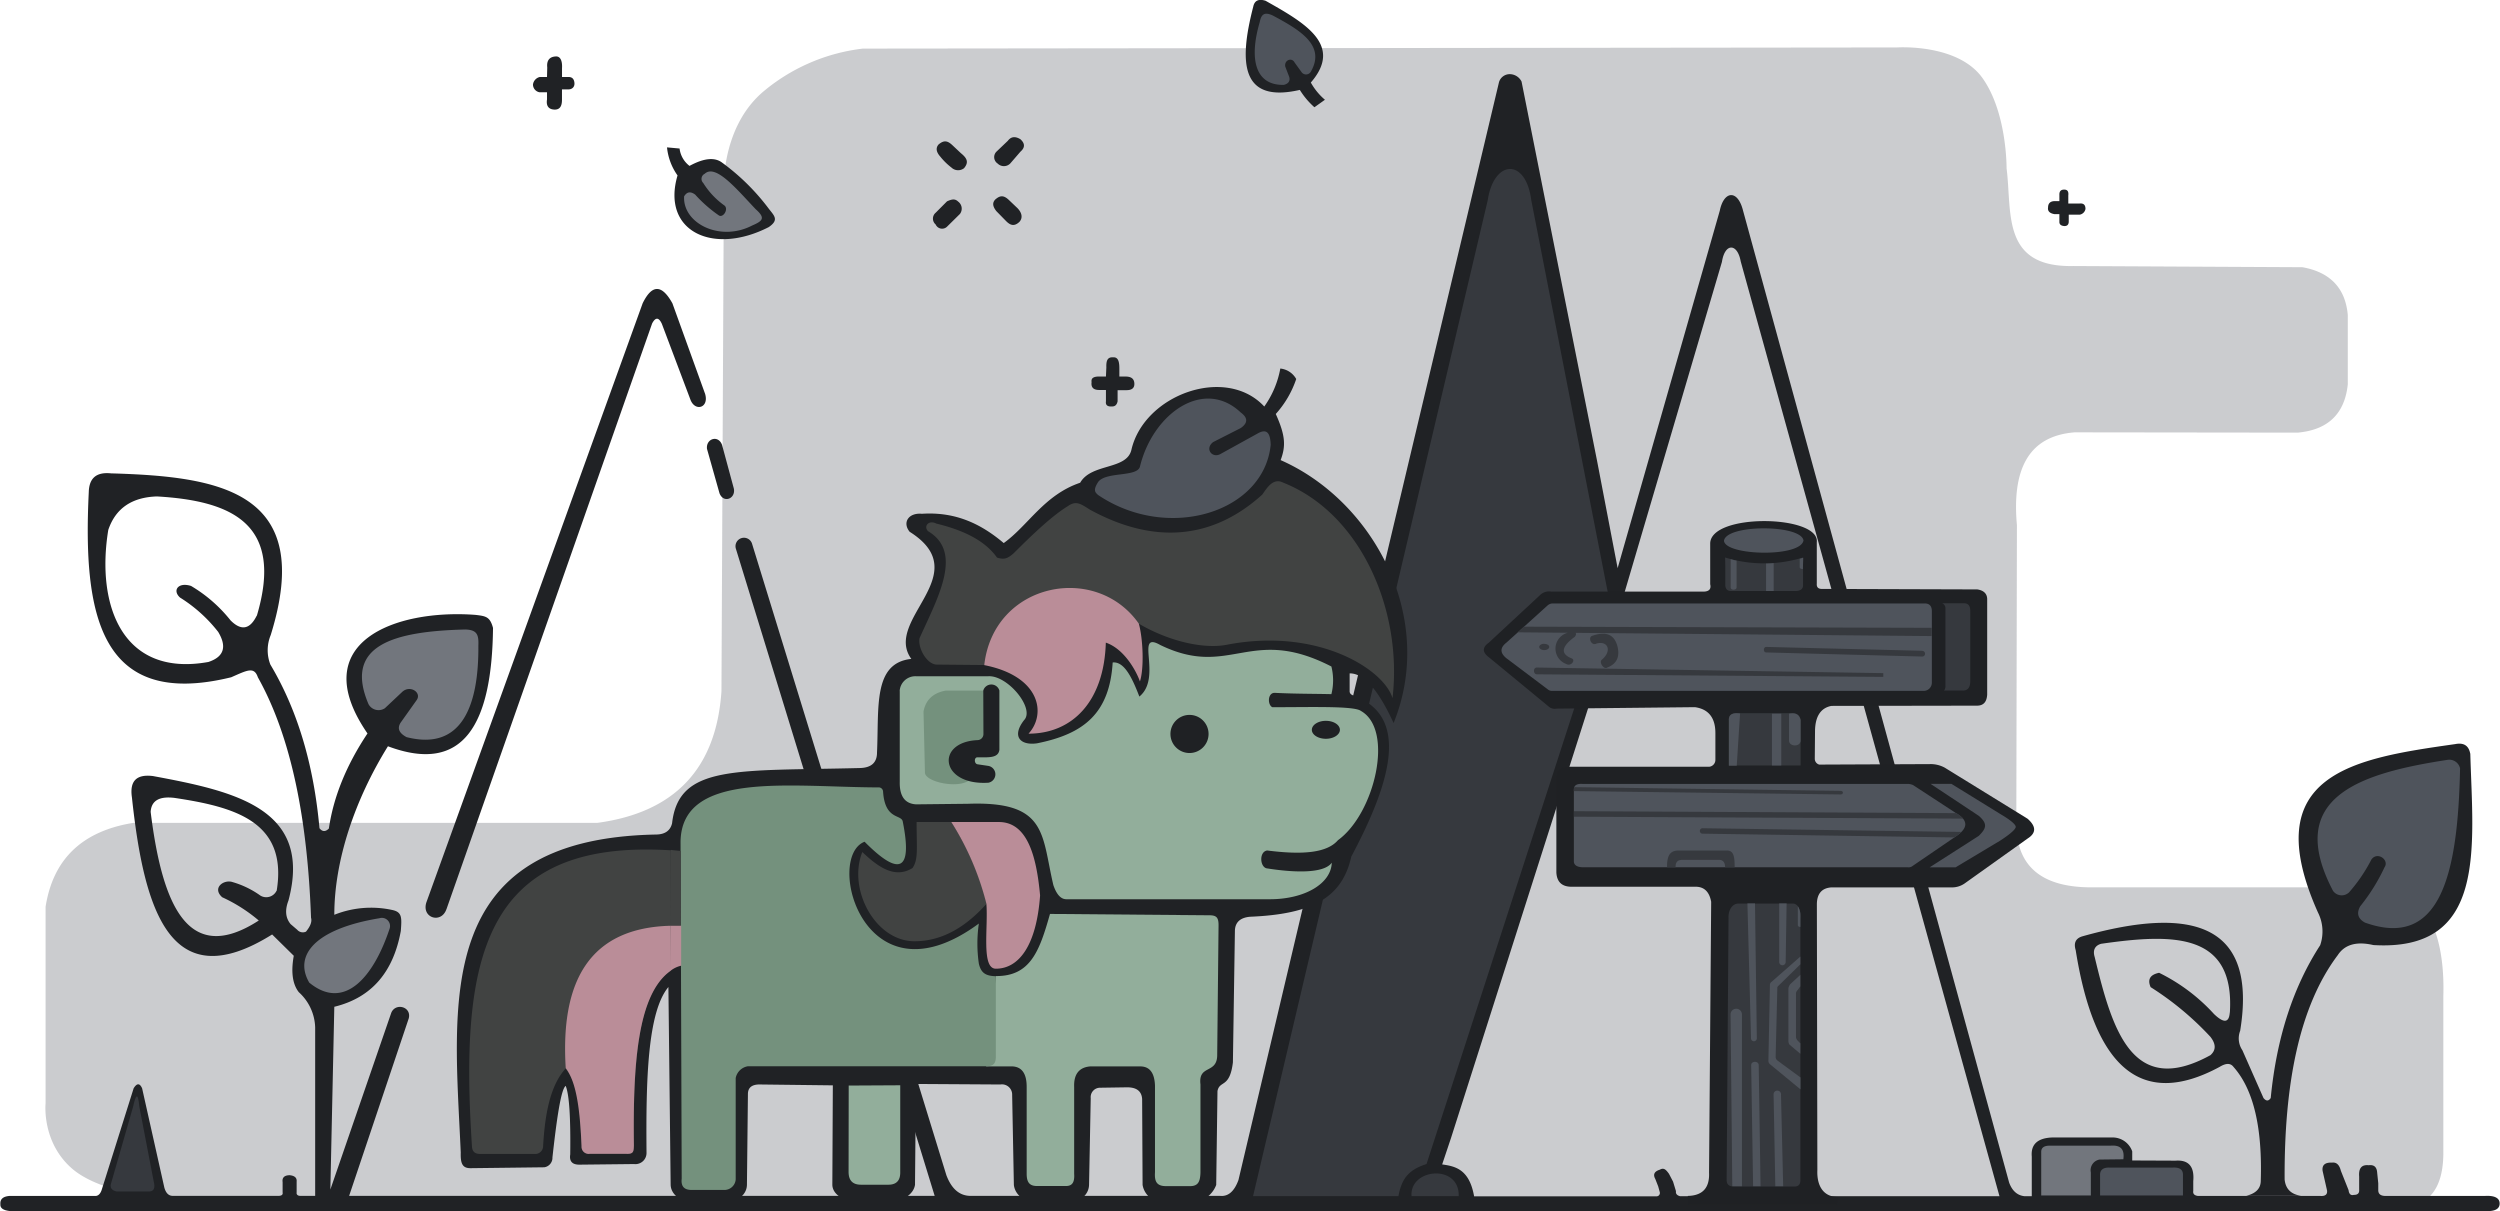 <svg xmlns="http://www.w3.org/2000/svg" height="296" width="611" viewBox="0 0 611.06 296.1"><defs><style>.a{fill:#50555d;opacity:0.3;}.b{fill:#202225;}.c{fill:#36393e;}.d{fill:#1f2124;}.e{fill:#4f545c;}.f{fill:#92ae9b;}.g{fill:#74917d;}.h{fill:#414342;}.i{fill:#ba8d98;}.j{fill:#72767d;}</style></defs><title>Ponymodz_Discord_Thing</title><path class="a" d="M63.08,640.81H41.85s-16.88-1.13-24.33-7.6-6.47-15.89-6.47-15.89l0-48.1c1.76-11.26,8.51-18.43,21.42-20.53H145.92c18.66-2.51,29.07-13,30.37-32.16l.57-120.5s-1.55-17.09,10.12-26.51a46.2,46.2,0,0,1,23.91-10.13l252.86-.28s14.77-1,20.82,7.46,5.91,22.08,5.91,22.08c1.38,10.72-1.38,24.26,16.31,23.9l56,.29c6.68,1.18,10.52,5,11.11,11.67v17c-.74,6.83-4.47,11.05-12.21,11.77l-54.56-.07c-11.47.9-15.34,9.29-14.12,22.7l-.15,72.61c-.11,10.45,5.79,16.05,18.76,15.93h69c11.86-.6,17.11,10.54,16.64,26.64v38.71c-.14,7.7-3,12.9-11.35,13.17Z" transform="translate(0.02 -347.51)"/><path class="b" d="M133.7,364c-.2-1.86.71-2.63,2.09-2.69,1.13-.07,1.63,1.09,1.52,2.9v2.12H139c.91.05,1.29.63,1.35,1.51s-.51,1.47-1.35,1.52H137.3v2.55c0,1.62-.56,2.46-1.91,2.39s-2-.9-1.75-2.47v-1.76h-1.83a1.94,1.94,0,0,1-1.6-1.9,2.18,2.18,0,0,1,1.68-1.84h1.75Zm136.59,75.56h-1.66c-1.44,0-2,.45-1.85,1.37-.16,1.2.36,1.89,1.76,1.92h1.75v2.77c-.14,1,.46,1.35,1.56,1.26.71,0,1.13-.46,1.29-1.26V442.9h2.18c1.25,0,1.94-.48,1.92-1.56s-.6-1.73-2-1.77h-1.67l0-2c0-1.51-.23-2.81-1.54-2.7-1.5-.11-1.68,1.06-1.64,2.44Zm233.1-42.88H502.3c-1.12,0-1.67.53-1.68,1.56-.13.85.35,1.42,1.6,1.63h1.17v1.91c0,.64.46.95,1.24,1,.59,0,1-.26,1.05-1V400l2.65,0a1.74,1.74,0,0,0,1.44-1.4c0-1-.46-1.44-1.48-1.33h-2.72l0-2c.1-.86-.15-1.37-.9-1.4-.92-.05-1.31.41-1.28,1.28Zm-274-13.87c-.79.89-.57,1.9.41,3a15.64,15.64,0,0,0,2.74,2.68,2.35,2.35,0,0,0,3.06.14c1.21-1.45.74-2.44-.76-3.66l-2.13-2C231.55,381.89,230.67,381.74,229.39,382.82Zm14.39,4.65a2.17,2.17,0,0,0,3.13,0l2.47-2.86c1.15-1,1.16-2,0-3.05-1.27-.77-2.29-.66-3.07.38l-2.8,2.67A1.88,1.88,0,0,0,243.78,387.47Zm-.55,8.82c-.74.81-.66,1.64.25,2.83l2.33,2.38c1.14,1.19,2.1,1.4,3.31.28.79-.85.78-2.08-.45-3.36l-2.1-2C245.25,395.15,244.36,395.3,243.23,396.29Zm-11.78.44-2.79,2.8a1.88,1.88,0,0,0,0,2.87,1.72,1.72,0,0,0,2.79.53l3.14-3.1a2.14,2.14,0,0,0-.4-3C233.5,396.18,232.91,396.06,231.45,396.73ZM0,641.9c-.09,1.06.86,1.53,2.33,1.69h605c2.23.13,3.59-.34,3.69-1.69s-1-2.18-3.69-2H583.17c-1.2,0-1.83-.45-1.82-1.42v-1.69l-.26-2.52c-.07-1.31-.65-2.06-2.07-1.88-1.65-.18-2.51.64-2.34,2.78v3.18c.07.81-.28,1.3-1.29,1.29-.76.19-1.18-.2-1.3-1.16l-1.88-4.73c-.34-1.35-1-2.14-2.14-2-1.64-.07-2.51.51-2.33,2l1.1,4.86c.09.92-.44,1.37-1.62,1.29H537.28c-.85-.11-1.28-.49-1.16-1.23v-2.4c.31-3.52-1.1-5.24-4.35-5l-16-.07c-2.83.21-4.32,1.51-4.67,3.76v3c0,1.3-.54,2-1.68,2H494.84c-2.06-.24-3.3-1.72-3.95-4l-1.77,4H410.65c-.73-.19-1.1-.58-1-1.23l-.71-2.33-1-1.92c-.73-1-1.24-1.57-2.24-1-1.38.43-1.69,1.2-1.1,2.27l.71,1.82.39,1.42a.82.82,0,0,1-.72,1H360.3c-1.17-6.67-4.65-7.35-7.81-7.8l2.16-6.45,42.13-132.08-6.41-33.44L371.9,367.45a3.26,3.26,0,0,0-2.85-1.81,2.74,2.74,0,0,0-2.66,1.94l-45.17,190L302.69,636c-1,2.75-2.49,4.08-4.48,3.88h-61c-2.69,0-4.65-1.69-5.91-5l-2.39,5H73.34c-.63,0-1-.32-.91-.84v-2.66c.08-.83-.37-1.41-1.68-1.55-1.34,0-1.91.62-1.75,1.68v2.53c.11.56-.25.8-.91.84H42.17c-.92,0-1.65-.53-2.08-2l-5.44-24.3c-.63-1.4-1.33-1.19-2.07,0l-7.85,24.95c-.37,1-.95,1.47-1.75,1.36H2.31C.7,640-.1,640.65,0,641.9Zm521.2-9.45V629a5.08,5.08,0,0,0-4.75-3.4h-14.7c-3.66.11-5.37,1.66-5.11,4.66v10.93l24.56.36ZM396.3,495l24.59-83.46c.73-4.71,3.79-4.59,4.59-.13l63.58,229.69h3.27L426.05,399c-1.31-5.24-4.68-4.86-5.68,0l-26.78,93.72ZM85.22,640l14.63-43.55c.69-2.85-3.27-3.86-4.29-1.31l-15.51,45Zm23.83-70.18,50.29-143.23c.81-1.53,1.6-1.58,2.37.07l7,18.57c1.14,3,4.58,2,3.59-1.4l-8-22.16c-2.45-4.41-4.87-4.94-7.28,0L104.15,568.12C102.91,571.94,107.8,573.44,109.05,569.79Zm63.7-112.58,3.06,10.86c1,2.56,4,1.32,3.51-1.14l-2.89-10.69C175.51,453.77,172.49,454.74,172.75,457.21ZM233,640.05l-1.57-4.73L183.79,480.51a2.07,2.07,0,1,0-3.95,1.23l48.63,158.31M165.55,390.4c-4,13.65,8.65,19.65,22.32,12.62,2.53-1.75,1.36-2.72,0-4.47a54,54,0,0,0-11.39-11.26c-1.7-1.3-4.23-1.27-8,.78a6.29,6.29,0,0,1-2.43-4.25l-3.07-.28A14.3,14.3,0,0,0,165.55,390.4Zm158.28-18.5a15.25,15.25,0,0,1-3.45-4.21c8-9.21-1.49-14.6-11.08-20-1.57-.48-2.67-.15-3,1.46-3.56,13.76-3,23.65,11.39,20.34a18.93,18.93,0,0,0,3.57,4.24Zm280,159.84c-.38-2-1.64-2.71-3.67-2.31-24.48,3.48-48.76,7.11-33.55,41.17a10.29,10.29,0,0,1,.54,8c-6.53,10.09-10.64,22.46-12.09,37.36-.54.8-1.12.79-1.77,0l-5.16-11.68a5.16,5.16,0,0,1-.54-4.76c4.21-25.92-11.34-30.75-38.59-23.09-1.63.49-2.16,1.62-1.62,3.39,4.51,28.35,15.8,39,35.18,28.53,1.5-.92,2.65-1,3.4,0,5,5.63,7.08,15.13,6.66,28-.08,1.89-1.38,3-3.58,3.52h13.51c-2.45-.33-3.85-1.62-4.09-4-.12-23.34,3.58-42.35,13-54.86,1.65-2.52,4.48-3.43,8.69-2.45C608,580.23,604.5,554.75,603.85,531.74Zm-58.78,63.31c-.2,2.77-1.66,2.47-3.85.38a45,45,0,0,0-13.43-10.09c-2.34.49-2.84,1.74-2.07,3.51A73.26,73.26,0,0,1,540.32,601c1.25,1.62,1.51,3.14,0,4.48-19.09,10.5-24-6.1-28.3-24-.53-1.71.1-2.81,1.58-3.23C530.77,575.8,546.32,575.24,545.07,595.05Zm-429-97.22c-19.48-1.44-41.67,6.69-26.3,29-5.21,7.82-8.32,15.56-9.44,23.24-.79.8-1.56.86-2.3-.08-1.39-15.43-5.33-28.82-12-40a9.68,9.68,0,0,1,.08-7.21C77.06,467.57,53.6,464,27.06,463.24c-3.88-.4-5.37,1.44-5.45,4.6-1.43,29.54,2.47,53.17,34.82,45.25,3.91-1.71,5.6-2.69,6.52,0,8.18,14.61,12.13,34.68,13,58.79.29,1-.2,2.13-1.23,3.4a1.81,1.81,0,0,1-2.15-.46l-1.61-1.38c-1.29-1.55-1.41-3.49-.53-5.76,6-22.52-13.19-26.73-33.13-30.44-3.81-.47-5.76,1-5.14,5.22,3,28,9.54,49,34.28,33.51l5.29,5.21c-.51,2.85-.69,6.44,1.23,8.9a12.09,12.09,0,0,1,4,8.59v41.22h3.68l1-46.24c9.32-2.27,14.47-8.72,16.26-18.53.24-3.24.35-4.61-2.07-5.13a24.25,24.25,0,0,0-14.19,1.17c0-13.47,5.13-28.34,13.11-41.2,18.67,7,25.43-5.64,25.69-28.93C119.69,498.21,118.62,498.14,116.09,497.83Zm-53.39.22c-1.48,3-3.53,4-6.38,1.14a35.24,35.24,0,0,0-9.67-8.43c-3.19-1-4.61,1.14-2.68,2.85A36,36,0,0,1,53.25,502c2,3.32,1.71,6-2.39,7.35-21.06,3.81-27.49-13.89-24.48-32.28,1.8-5.36,5.87-8,11.9-8.19C56.44,469.94,69.43,475.46,62.7,498.05Zm4.85,67.25a2.79,2.79,0,0,1-3.92,1.18,22.44,22.44,0,0,0-6.8-3.31c-2.16-.74-5.12,1.42-2.56,3.7a38.61,38.61,0,0,1,8.94,5.69C46,583.68,39.59,569.08,36.74,546c.18-2.9,2.32-3.84,5.81-3.42C57.22,544.78,70.32,548.33,67.55,565.3Z" transform="translate(0.02 -347.51)"/><path class="c" d="M32.44,618.11c.62-2.83,1.18-3.9,1.54,0l3.5,18.22c.46,1.77,0,2.55-1.39,2.48H28.43c-1.31-.29-1.75-1-1.31-2.18ZM345,639.94h11.54C356.77,632,344.49,633.12,345,639.94Zm-3.2,0c.8-4.41,2.59-6.47,6.87-7.85l44.68-137.86-19.06-97.71c-1.33-10.53-9.2-10-10.67,0L306.26,639.94Z" transform="translate(0.02 -347.51)"/><path class="d" d="M412.54,639.89c3.71-.08,5.36-2.06,5.2-5.69l.52-66.21c-.43-2.37-1.63-3.64-3.69-3.69H383.91c-2.2-.07-3.39-1.23-3.5-3.51V537.45c.08-1.55,1-2.39,2.84-2.48h34.53a1.69,1.69,0,0,0,1.51-1.69v-6.53c0-3.58-1.51-5.85-5-6.35l-33.86.36a2.24,2.24,0,0,1-2-.6l-14.57-12c-1.59-1.22-1.55-2.39,0-3.5L376.42,493a3.13,3.13,0,0,1,2.78-.85h37.12c1.4,0,2-.61,1.7-1.81v-9.92c0-7.53,26.81-7.05,26.06-.36v10.16c-.07.87.37,1.24,1.15,1.27l38.09.12c1.52.23,2.37,1,2.42,2.3v23.4c-.1,1.84-.94,2.72-2.48,2.72l-35.61.06c-2.71.53-3.92,2.68-4,6l-.06,6.9a1.47,1.47,0,0,0,1.09,1.45l27-.12a7.23,7.23,0,0,1,3.7.88l20.24,12.48c2,1.77,2.26,3.41,0,4.84l-15.34,10.94a5.4,5.4,0,0,1-3.41,1h-29.2q-3.56.24-3.57,4.17l.12,64.93c-.17,4.08,1.63,6.65,5.17,6.59L449,642h-36.4Z" transform="translate(0.02 -347.51)"/><path class="e" d="M440.83,479.64c-.73,4.21-19.12,3.74-19.44.08C421.91,475.68,440.21,475.68,440.83,479.64Zm-62.58,15.9-10.05,9.08c-1.65,1.29-1.55,2.56,0,3.82L378.25,516a1.66,1.66,0,0,0,1.32.41H470a2,2,0,0,0,2.21-2v-17.5c0-1.21-.58-1.88-1.77-1.87h-91A2,2,0,0,0,378.25,495.54Zm6.44,45.1v17.3c-.07,1,.69,1.54,2.06,1.6h79.53a1.59,1.59,0,0,0,1.27-.35l10.62-7.26c2.73-1.86,3.18-3.72,0-5.59l-10.56-6.9a3.67,3.67,0,0,0-1.17-.28H386.75C385.35,539.08,384.64,539.56,384.69,540.64Zm99,6.33c2.29,2,1.77,3.12,0,4.89l-12,7.69h6.34l10.8-6.47s3.9-2.44,3.89-3.42-3.55-3-3.55-3L477,539.15h-5.1Z" transform="translate(0.02 -347.51)"/><path class="c" d="M424.75,568.42h13.48c1.4,0,2,1.89,1.84,3.65v63.86c.05,1.24-.56,1.76-1.75,1.66H423.79c-1.23,0-1.76-.56-1.75-1.66L422.5,572C422.41,570.13,423.32,568.56,424.75,568.42Zm15.37-33.77V523.48a1.85,1.85,0,0,0-1.68-1.6H424.6c-1.41,0-2.12.56-2,1.78v11Zm-18.41-48.84v4.62c0,1.11.54,1.58,1.41,1.57h15.8c1,0,1.79-.43,1.8-1.31v-4.88l0-2a32.38,32.38,0,0,1-19.05,0ZM480.1,495h-5.37a1.28,1.28,0,0,1,.8,1.11l0,19.1a1.6,1.6,0,0,1-.34,1.12H480c1.07-.08,1.66-.85,1.6-2.53V497.06C481.65,495.7,481.16,495,480.1,495Zm-7.9,6-99.74-.28L371,502.1l101.18.92Zm-96.57,9.71c-.94,0-.92,1.62,0,1.66l84.71.63v-.92Zm94.1-4.1-38-.94c-.78,0-.78,1.38,0,1.35l38,1A.7.7,0,1,0,469.73,506.64Zm-79.58-1.74c2.9-.85,3.94,1.81,1.38,3.92-.8.65.55,2.54,1.33,1.92,2.44-.94,3.08-2.76,2.49-5.16-.84-3.24-3.15-3.66-6.27-2.56C388.16,503.4,388.89,505.41,390.15,504.9Zm-5.21-1.72c.78-.94-.21-1.46-1.47-1a4,4,0,0,0-.65,7.69c1.17.71,2.43-1,1.28-1.39C380.85,507.15,382.3,505.08,384.94,503.18Zm-7.5,1.75c-.67,0-1.22.35-1.22.77s.55.78,1.22.78,1.23-.35,1.23-.78S378.12,504.93,377.44,504.93Zm7.27,40.93,0,1.35,95.18.47a6.81,6.81,0,0,0-1.7-1.34ZM416.24,550a.67.67,0,1,0,0,1.33l61.46.92a11.57,11.57,0,0,0,1.75-1.35Zm-6.69,9.56c0-1.2.39-1.8,1.64-1.83l9,0c.91,0,1.47.57,1.48,1.81H424c0-2.53-.21-4.09-1.86-4.09H410.28c-2.11,0-2.84,1.27-2.81,4.08Zm-24.86-18.64,65.18.82c.82,0,.78-.89,0-.88l-65.07-.91A2.46,2.46,0,0,0,384.69,540.91Z" transform="translate(0.02 -347.51)"/><path class="e" d="M435.39,522v12.66l-2.27,0V522Zm1.9,0v6.55c0,1.58,2.83,1.63,2.83,0v-5C439.81,522.18,438.92,521.7,437.29,522Zm-14.71,1.71v11l1.93,0,.81-12.76C423.66,521.71,422.51,522.05,422.58,523.66Zm.44-39.45v6.86c0,.76,1.45.72,1.45,0v-6.54A13.84,13.84,0,0,1,423,484.21Zm8.66,1.08V492l1.86,0v-6.81C432.94,485.25,432.32,485.28,431.68,485.29Zm8.22-1.2v2c0,.33.29.48.78.49l.08-2.76ZM425.78,595.52a1.39,1.39,0,1,0-2.78,0l.42,42h2.36Zm4.55,42-.45-29.6c0-1.08-1.84-1.08-1.84,0l.47,29.6Zm5.53,0-.53-22.37a.91.91,0,1,0-1.81,0l.42,22.37Zm-8.74-69.15.88,33a.71.71,0,0,0,1.42,0l-.45-33Zm12.33.66v4.67c0,.26.25.42.62.42V571A4.19,4.19,0,0,0,439.45,569.07Zm-4.56-.65v14.33a.79.79,0,1,0,1.58,0l.23-14.33Zm5.17,13L433,587.57a.91.91,0,0,0-.38.81l-.37,18.44a1.1,1.1,0,0,0,.48.95l7.36,6.07,0-2.91-5.72-4.21a1.19,1.19,0,0,1-.35-.8l.41-16.74a.66.66,0,0,1,.26-.65l5.37-5.26Zm0,21.21-.65-.66a1.6,1.6,0,0,1-.42-.8l0-10.84a1.42,1.42,0,0,1,.42-.75l.64-.88,0-2.81-2.46,2.28a2.43,2.43,0,0,0-.45,1V602a1.77,1.77,0,0,0,.25.89l2.66,2.24Z" transform="translate(0.02 -347.51)"/><path class="b" d="M182.76,615c0-1.62,1-2.47,3.31-2.35l17.45.21-.12,24.33c.17,6.33,19.12,6.79,20.21,0l.22-24.67,20.64.13a2.49,2.49,0,0,1,2.89,2.56l.42,22c.83,7.08,18.15,7.08,18.38,0l.41-21.22a2.3,2.3,0,0,1,2.35-2.55l6.54-.1c2.45,0,3.56,1.05,3.68,2.86l.11,21c1.15,6.91,15.39,7.08,18,0l.31-22.95c.53-2.68,3-.62,3.77-7l.49-32.24c.08-2.07,1.36-3.16,3.7-3.37,15.06-.63,22.5-4.54,24.76-14.72,10.21-19.15,14-34.43.51-39.37-.65-.22-.95-.6-.92-1.12v-4.29c3.52-.05,7.11,4.2,10.75,12.15C351.05,498.5,335.71,470,313,460c1.27-3.4,1.22-5.94-1.19-11.28a24.32,24.32,0,0,0,5-8.55,5.06,5.06,0,0,0-3.89-2.56A23.11,23.11,0,0,1,309,446.9c-9.4-10.15-29.37-2.91-32.48,10.57-1.15,5-9.77,3.23-12.53,8.06-8.82,3-12.69,10.45-18.69,14.75-5.39-4.55-11.61-7.71-20-7.16-3.3-.3-4.83,2.15-3,4.4,16.47,10.38-6.56,21.49.41,31.08-9.41,1-7.88,11.8-8.39,22.9,0,2.54-1.5,3.72-4.19,3.78-30.11.78-44.29-.94-45.91,13.5-.42,1.77-1.69,2.75-4,2.76-54.86,1.07-49.27,41.28-47.67,77.75-.07,2.56.33,3.85,2.42,3.82l18-.22a2.34,2.34,0,0,0,2-2.42c1-9,2.06-16.68,3.24-17.48.89,2.18,1.22,8,1.11,16.75-.25,1.59.39,2.5,2.2,2.51l13.39-.15a2.72,2.72,0,0,0,3.06-2.66c-.15-17.77.21-34.44,5.35-40.62l.55,48.35c.19,6.79,18.54,7.08,18.65,0Z" transform="translate(0.02 -347.51)"/><path class="f" d="M243.37,586.14c8.44.07,10.67-6.08,13.24-15.19l39,.33c1.81,0,2.25.65,2.21,2.66l-.33,31.69c-.13,4.48-4.67,2.14-4.09,7v21.49c-.06,2.34-.6,3.34-2.47,3.38H285c-2.4,0-2.85-1.24-2.72-3.38V612.9c-.12-3-1.23-4.69-3.64-4.67H266.41c-2.81.25-4,2.06-3.89,5v21.24c.13,2-.4,3-2,3h-7.07c-1.85,0-2.54-.91-2.54-3V613.22c0-3.49-1.37-5-3.76-5H241Zm-36,47.87c0,2.1,1,3.13,3,3.14h6.57c2.09.06,3.07-1,3.06-3V612.84l-12.6.07Zm12.51-117.53v22.15c-.08,3.63,1.33,5.38,4,5.53l12.68-.14c19.48-.7,17.94,7.5,20.88,19.9.83,2.42,1.91,3.43,3.16,3.44h49.75c8.57,0,15-3.83,15.15-8.93-2,2.8-9.73,2.37-16,1.36-1.61-.49-1.75-4.07.21-4.35,8.76,1.13,14.65.57,17.31-2.52,9-6.52,13.8-27,5.6-31.6-1.62-1.28-12.83-.89-21.65-.91-1.19-.56-1.19-3.51.56-3.51,5,.25,9.67.22,13.88.32a13.93,13.93,0,0,0,0-6.76c-19.89-10.24-24.67,3.08-41.84-5.26-6.38-3.64.63,7.92-5.11,12.61-1.78-4.65-3.7-8.61-6.52-8.34-.77,12.41-7,17.47-18.5,19.77-4,.58-6.31-1.62-3.16-5.67,2.71-2.81-4-11-8.75-10.73H223.86A3.84,3.84,0,0,0,219.86,516.48Z" transform="translate(0.02 -347.51)"/><path class="g" d="M215.8,541c.45,7.16,4.61,5.49,4.83,7.45,2.4,12.06-.84,13.44-9.35,4.85-9.8,3.79-.12,40.67,27.94,20a33.9,33.9,0,0,0,0,9.81c.51,2.15,1.5,3,4.15,3.07V606c-.05,1.61-.64,2.17-2.42,2.19H182.77a3.62,3.62,0,0,0-3,2.89v24.81a2.77,2.77,0,0,1-2.86,2.54H169c-1.86,0-2.64-.9-2.43-2.77l-.28-82.41c.29-17.36,26.7-13.31,48.29-13.23A1.07,1.07,0,0,1,215.8,541Zm24.5-24.65h-9.18c-3.19.58-4.92,2.36-5.43,5.12l.35,14.91c0,2.32,8.36,4.12,11,1.75l.35-5.86,4.33-1.88.18-14Z" transform="translate(0.02 -347.51)"/><path class="h" d="M163.88,573.84v11c-7.83,4.88-9.27,22.15-9,42.76,0,1.35-.27,1.95-1.27,2h-9.52c-1.3-.1-1.95-.72-2-1.86-.47-8.65-.2-14-3.89-19-3.77,4.12-5.08,11.12-5.52,19.13a1.92,1.92,0,0,1-2.06,1.76H117.3c-1.33,0-1.92-.63-2-1.76-3-45.8,2.45-75.32,48.54-72.48Zm0,0h2.52l-.06-18.28-2.46-.26Zm68.59-25.36H224c0,6.5.46,9.12-1,11.25-4.44,2.75-8.61-.45-12.27-3.91-3.64,9.09,3.16,21.81,12.75,21.81,7.23,0,13-4,17.64-9.18C239.89,562.52,236.63,554.89,232.47,548.48Zm-7.74-45c-.53,2.41,1.85,6.63,4.34,6.51l11.47.11,10.24-8,27.56-2.1c7.72,4.5,16.27,6.28,21.82,5.08,22.34-4.18,38.22,6.29,40.19,13.12,2.51-21.31-7.63-45.13-26.76-52.71-2.43-1.23-3.94,1.33-5.07,2.93-12,10.88-26.33,12.36-42.17,3.68-2.32-1.48-3.37-2.24-5.38-.84-3.81,2.34-8.42,6.7-13.23,11.51-1.37,1.2-2.22,1.67-4.08,1.06-3.46-4.89-9.82-7.08-14.86-8.32-1.85-.95-3.16.67-2,1.87C235.46,482.5,229.21,493.57,224.73,503.5Z" transform="translate(0.02 -347.51)"/><path class="i" d="M138.22,608.65c-1.35-21.53,6-34.32,25.66-34.81v11c-8.21,5.8-9.24,23.16-9,42.76-.07,1.35,0,2.09-1.86,2h-8.93a1.73,1.73,0,0,1-2-1.86C141.71,619.48,141,612.28,138.22,608.65Zm25.66-23.83a6.47,6.47,0,0,1,2.56-1.21l0-9.77h-2.52Zm106.38-80.2c4.58,1.56,7.5,7.08,8.34,9.49,1-3.05.82-10.05-.26-14.11-10.47-15-35.52-10.08-37.8,10.12,13.79,2.72,15.22,12,10.82,16.76C262,526.88,269.84,519.1,270.26,504.62Zm-29.2,63.83c.47,5.87-1.3,15.9,2.31,15.89,5.58,0,9.93-5.56,10.82-17.91-.89-9.74-3.15-17.95-10.09-17.95H232.47A67.82,67.82,0,0,1,241.06,568.45Z" transform="translate(0.02 -347.51)"/><path class="d" d="M240.3,516.34a2.05,2.05,0,0,1,3.94,0v14.48c-.18,1.36-1.23,1.79-3.11,1.84h-2.27c-.82,0-.82,1.53,0,1.7l2.69.4a2.09,2.09,0,0,1,0,4.11c-11.79.74-13-9.93-2.69-10.41a1.48,1.48,0,0,0,1.48-1.45Zm83.76,7.4c-1.9,0-3.43,1-3.43,2.2s1.53,2.19,3.43,2.19,3.43-1,3.43-2.19S326,523.74,324.06,523.74Zm-33.34-1.45a4.66,4.66,0,1,0,4.66,4.65A4.66,4.66,0,0,0,290.72,522.29Z" transform="translate(0.02 -347.51)"/><path class="j" d="M92.68,572a2,2,0,0,1,2.51,2.46c-3.92,11.92-11.09,20.34-19.68,13.28C71.69,581.18,76.75,574.63,92.68,572ZM90,519.66a2.79,2.79,0,0,0,4,1l4.25-4c1.92-1.77,4.81.16,3.53,2l-3.93,5.53c-.94,1.48-.26,2.61,1.44,3.53,13.35,3.42,17.69-7.38,17.57-22.38.12-2.73-.38-3.85-3.21-3.93C96.33,501.84,83.82,505.17,90,519.66ZM511.08,639.78v-5.63a2.64,2.64,0,0,1,2.14-3.15l5.81-.07c.3-2.27-.48-3.54-3.14-3.32H501.28c-1.47-.06-2.34.38-2.33,1.52v10.65h12.13ZM172.19,390a1.39,1.39,0,0,0-.35,2.25,19.21,19.21,0,0,0,5.23,5.54c1,.93-.41,3.1-1.45,2.36a33,33,0,0,1-5.76-5.07c-1.12-.81-2-.72-2.7.44-.38,6.55,8.74,11.23,16.64,7.12,2.7-1.14,3.24-1.87.84-4C179.88,393.6,174.85,387.53,172.19,390Z" transform="translate(0.02 -347.51)"/><path class="e" d="M598.27,533.28a2.7,2.7,0,0,1,3.08,2.09c-.52,25.23-4.52,44.37-23.23,37.71-1.85-1-2.08-2.4-1.18-4a46.51,46.51,0,0,0,5.93-9.51c1.27-1.81-1.76-4-3.21-1.9a39.08,39.08,0,0,1-5.44,8,2.6,2.6,0,0,1-3.93-.36C558.3,542.42,576.86,536.56,598.27,533.28Zm-75,99.69h-7.43c-1.63-.09-2.55.46-2.5,1.88v4.93H533.6v-4.93c.06-1.34-.73-2-2.57-1.88ZM296.5,455.59l6.75-3.43c1.75-1.22,1.79-2.49,0-3.8-9-8.54-21.47.16-24.65,13.24-.7,2.62-8.38,1.14-10.24,3.78-1.19,1.91-.81,2.42,0,3.14,17.14,11.57,40.58,4.25,42.21-12.27-.09-2.64-.79-4.15-3.23-2.74l-8.93,4.93C296.28,459.74,294.36,457.21,296.5,455.59Zm17.28-87.33c1.17-.29,1.62-1,1.3-2l-.94-2.44c-.34-1.6,1.6-2.39,2.29-1l1.66,2.29a1.35,1.35,0,0,0,2.34-.16c3.59-6.36-2.67-10.09-9.41-13.68-1.9-.85-2.74-.38-3.12,1.61C305.24,361.92,306.75,368.42,313.78,368.26Z" transform="translate(0.02 -347.51)"/></svg>
